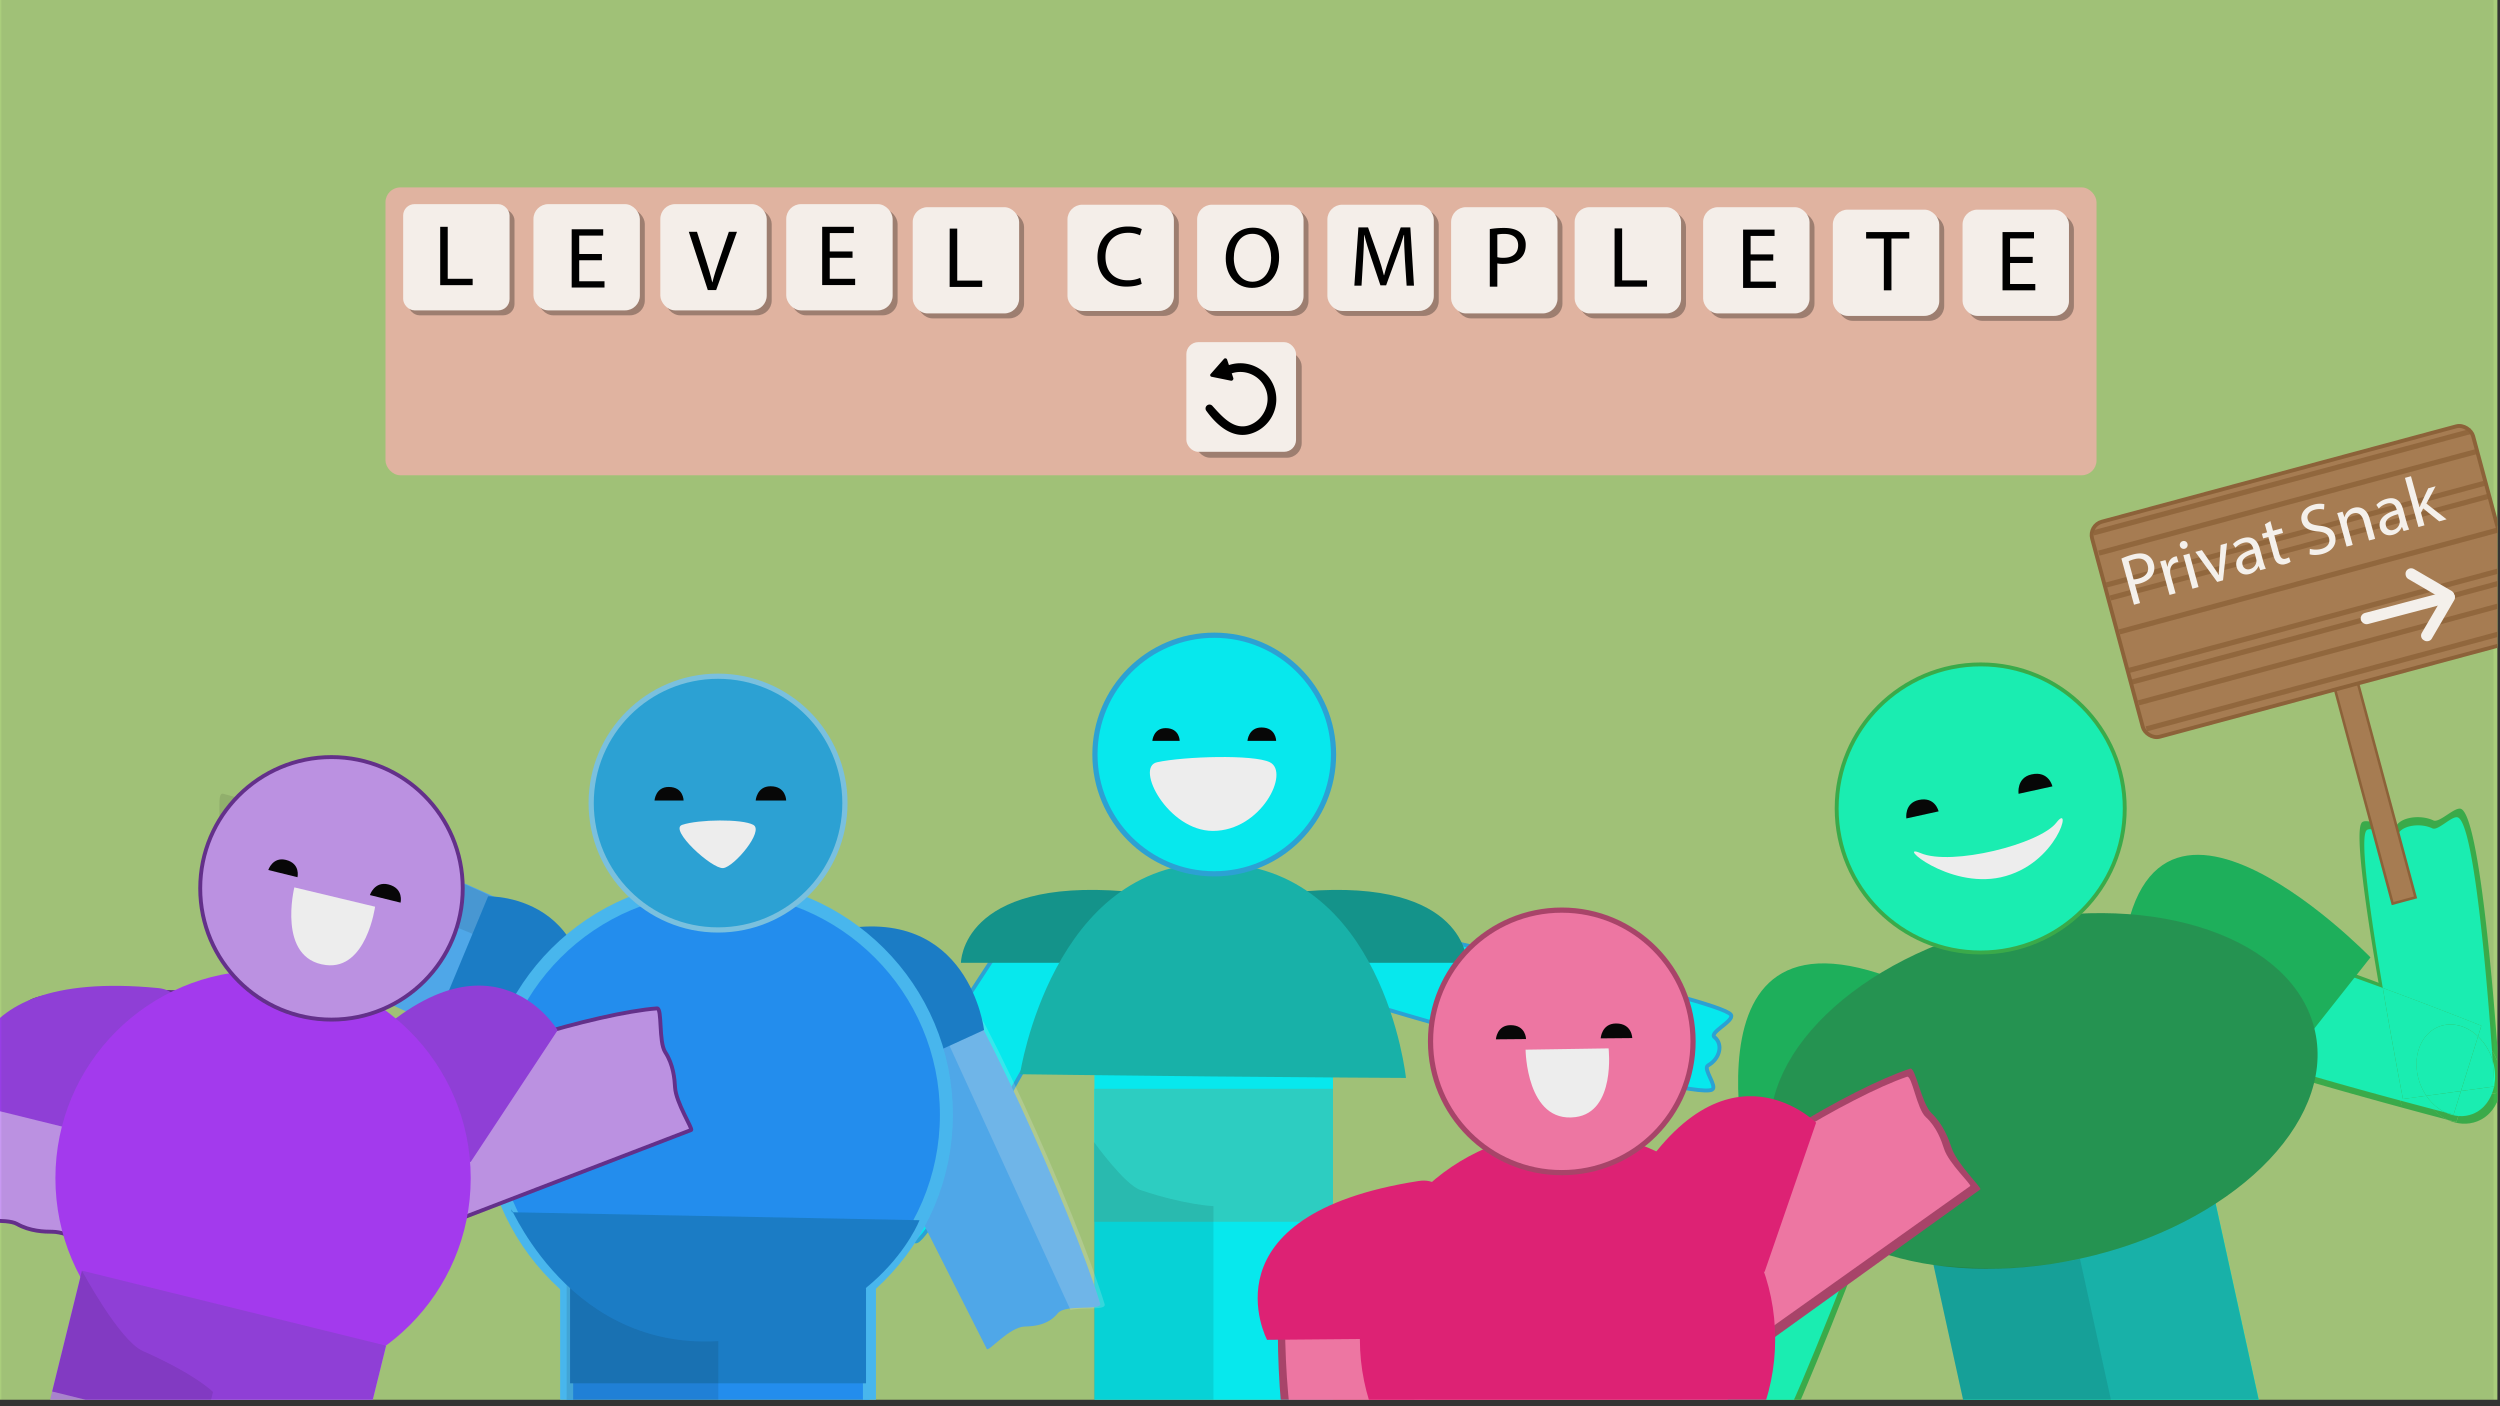 <svg xmlns="http://www.w3.org/2000/svg" xmlns:xlink="http://www.w3.org/1999/xlink" viewBox="0 0 1920 1080"><rect x="0" y="0" width="1920" height="1080" fill="#333333" stroke="none"/><defs><style>.cls-1{fill:none;}.cls-2{clip-path:url(#clip-path);}.cls-3{fill:#aace7c;}.cls-10,.cls-4,.cls-6{fill:#00f9ff;}.cls-10,.cls-4{stroke:#29abe2;}.cls-10,.cls-15,.cls-16,.cls-21,.cls-22,.cls-29,.cls-31,.cls-32,.cls-4{stroke-miterlimit:10;}.cls-21,.cls-22,.cls-32,.cls-4{stroke-width:3px;}.cls-5{fill:#0e9b91;}.cls-7{fill:#2adbce;}.cls-30,.cls-8{opacity:0.1;}.cls-9{fill:#13bcb3;}.cls-10,.cls-16,.cls-29{stroke-width:4px;}.cls-11,.cls-13{fill:#fff;}.cls-12{fill:#50b1f9;}.cls-13{opacity:0.2;}.cls-14{fill:#1682d3;}.cls-15{fill:#1f95ff;stroke:#48c2ff;stroke-width:10px;}.cls-16{fill:#29abe2;stroke:#7fcdee;}.cls-17{fill:#39b54a;}.cls-18,.cls-21{fill:#15ffbc;}.cls-19{fill:#19ba5d;}.cls-20{fill:#219b52;}.cls-21{stroke:#39b54a;}.cls-22,.cls-24{fill:#c899f2;}.cls-22{stroke:#662d91;}.cls-23{fill:#973ee5;}.cls-25{fill:#ad39ff;}.cls-26{fill:#b2446d;}.cls-27,.cls-29{fill:#ff7bac;}.cls-28{fill:#ed1e79;}.cls-29{stroke:#b2446d;}.cls-30{fill:#4d4d4d;}.cls-31,.cls-32{fill:#a67c52;stroke:#8c6239;}.cls-31{stroke-width:2px;}.cls-33{fill:#8c6239;opacity:0.8;}.cls-34{fill:#f4f0eb;}.cls-35{fill:#e0b3a0;}.cls-36{opacity:0.3;isolation:isolate;}.cls-37{fill:#f4eee9;}</style><clipPath id="clip-path"><rect class="cls-1" x="-2" y="-5" width="1920" height="1080"/></clipPath></defs><title>levelcomplete</title><g id="Layer_37" data-name="Layer 37"><g class="cls-2"><rect class="cls-3" x="-2" y="-5" width="1920" height="1080"/><path class="cls-4" d="M652.82,923c1.14,4.49,17-1.24,18.23,3.2,2.64,9.25,12.54,15.16,19.31,11,4.48-2.72,8.25,17.2,13.38,16.14,13.13-2.72,126.58-212.17,126.58-212.17L779.4,710.83S648.54,906.07,652.82,923Z"/><path class="cls-4" d="M1314.86,836.84c4.42-2.26-7.41-16.22-3.08-18.6,9-5,11.81-16.14,5-21.68-4.53-3.67,15.55-12.49,12.57-17.22-7.63-12.11-273.6-68.73-273.6-68.73l-14.44,57.51S1298.17,845.39,1314.86,836.84Z"/><path class="cls-5" d="M864.07,684.54C738,674.24,738,739.44,738,739.44H894.45S879.54,685.8,864.07,684.54Z"/><path class="cls-5" d="M1001.59,684.54c125.09-10.3,125.09,54.9,125.09,54.9H971.45S986.24,685.8,1001.59,684.54Z"/><rect class="cls-6" x="840.51" y="807.79" width="183.23" height="487.52"/><rect class="cls-7" x="840.51" y="836.2" width="183.23" height="102.12"/><path class="cls-8" d="M931.92,1295.31H840.1V877s23.52,32.89,35.82,37c34.18,11.49,56,12.34,56,12.34Z"/><path class="cls-9" d="M1079.78,827.85s-66.63-.33-148.49-1.13S783.34,825,783.34,825s24.57-163.23,149.33-162.1C1062.6,664,1079.78,827.85,1079.78,827.85Z"/><circle class="cls-10" cx="932.54" cy="579.47" r="91.62"/><path class="cls-11" d="M888.59,585.41c20.68-4.5,74.21-6.15,86.67,0,15.64,7.73-6.69,52.73-43.75,52.73C897,638.14,871.4,589.15,888.59,585.41Z"/><path d="M906,569s0-9.8-10.77-9.8c-9.53,0-10.23,9.8-10.23,9.8Z"/><path d="M980.09,569s0-10.3-11.31-10.3c-10,0-10.74,10.3-10.74,10.3Z"/><path class="cls-12" d="M757.86,1036c1.2,2.62,17.25-16.93,29.2-17.23,6.67-.16,17.84-.92,25.23-10.11,6.14-7.62,34.54-1.36,32.6-7.7-21.55-70.46-101.94-250-125.47-266.71s-119.2-10-119.2-10Z"/><path class="cls-12" d="M154.62,703.67c-2.54-1,16-18,16-29.85.05-6.62.6-17.74,9.29-25.54,7.21-6.49.73-34.33,6.85-32.73,67.94,17.74,241.51,88.21,257.89,110.69s11.53,117.7,11.53,117.7Z"/><path class="cls-13" d="M694,726.23l128.11,279.82c10.4-2.33,27.78.52,26.25-4.48-21.55-70.47-101.94-250-125.48-266.71C717,730.65,706.43,727.94,694,726.23Z"/><path class="cls-8" d="M452,754.3,167.85,636c2-10.49-1.49-27.75,3.57-26.4,71.17,19.08,253.43,93.17,270.92,116.11C446.74,731.51,449.83,741.94,452,754.3Z"/><path class="cls-14" d="M444.63,825.07c32.51-139.64-69.77-136.67-69.77-136.67l-41.7,100.17S435.28,865.19,444.63,825.07Z"/><path class="cls-14" d="M642.18,714.43C744.41,693.64,755.77,791,755.77,791l-70.88,32.45S612.81,720.4,642.18,714.43Z"/><rect class="cls-15" x="435.18" y="963.84" width="232.55" height="307.44"/><circle class="cls-15" cx="551.24" cy="856.11" r="175.62"/><circle class="cls-16" cx="551.46" cy="616.77" r="97.44"/><path class="cls-11" d="M523.91,633.49c12.7-4.28,46.12-4.67,54.62,0s-14.56,32.16-23.06,33.2S513.41,637,523.91,633.49Z"/><path d="M525,614.8s0-10.42-11.45-10.42c-10.14,0-10.89,10.42-10.89,10.42Z"/><path d="M603.79,614.8s0-10.95-12-10.95c-10.65,0-11.43,10.95-11.43,10.95Z"/><rect class="cls-14" x="437.81" y="989.24" width="227.29" height="73.14"/><polygon class="cls-8" points="435.18 1271.28 551.67 1270.39 551.67 963.84 435.18 964.74 435.18 1271.28"/><path class="cls-14" d="M393.19,931l313,6.12S673,1023,551.24,1030,387.11,910.87,393.19,931Z"/><path class="cls-17" d="M1879.74,860c-36.84-9.7-212-56.42-215.85-69.95-1.69-5.9,17.22-18.5,14-22.94-4.87-6.71-.37-21.27,8.29-28.21,4.16-3.33-3.43-20.58.79-23.76,9.14-6.89,80.94,17.68,140.56,39.9,8.27,49.38,16.79,93.59,16.79,93.59l19.52-2.71A40.62,40.62,0,0,0,1879.74,860Z"/><path class="cls-17" d="M1909.6,789.77l-2.78,8.67c-9.34-8.64-21.75-12.09-32.7-7.85-16.26,6.31-23.09,27.23-15.26,46.72a45.84,45.84,0,0,0,5,9.2l-19.52,2.6s-8.52-42.47-16.79-89.91C1871.94,775.1,1909.6,789.77,1909.6,789.77Z"/><path class="cls-17" d="M1919,818.12c-.37-1.21-.8-2.43-1.28-3.65a44.43,44.43,0,0,0-10.94-16l2.78-8.67s-37.66-14.67-82.07-30.57c-10-57.56-19.71-122.45-13.36-127.76,4.53-3.78,23.65,7.29,26.23,2.79,3.91-6.81,18.71-8.78,28.49-4.19,4.72,2.23,16.81-11.09,21.4-8.77C1904.28,628.33,1915.29,765.05,1919,818.12Z"/><path class="cls-17" d="M1906.82,798.44l-14.19,44.22-28.79,3.85a45.84,45.84,0,0,1-5-9.2c-7.83-19.49-1-40.41,15.26-46.72C1885.07,786.35,1897.48,789.8,1906.82,798.44Z"/><path class="cls-17" d="M1920.38,837.84c-.06.38-.14.76-.21,1.14l-27.54,3.68,14.19-44.22a44.43,44.43,0,0,1,10.94,16c.48,1.22.91,2.44,1.28,3.65C1919.76,828.19,1920.21,835.25,1920.38,837.84Z"/><path class="cls-17" d="M1892.63,842.66l-6.13,19.08-6.76-1.7a40.2,40.2,0,0,1-15.9-13.53Z"/><path class="cls-17" d="M1920.17,839c-2.15,10.18-8.36,18.6-17.68,22.21-7.38,2.86-15.43,2.23-22.75-1.15l6.76,1.7,6.13-19.08Z"/><path class="cls-17" d="M1920.38,837.84c-.17-2.59-.62-9.65-1.34-19.72A41.72,41.72,0,0,1,1920.38,837.84Z"/><path class="cls-17" d="M1291.56,1096.8c1.92,5.76,20.76-6.41,22.84-.74,4.34,11.79,17.23,17,25.09,9.57,5.2-4.93,12.19,21,18.39,18.13,15.87-7.34,131.15-322.67,131.15-322.67l-66.32-27S1284.3,1075.06,1291.56,1096.8Z"/><rect class="cls-18" x="1509.74" y="863.88" width="221.23" height="412.64" transform="translate(-191.83 372.45) rotate(-12.39)"/><path class="cls-9" d="M1747.27,1132.42s-24.9-51-121.45-29.83S1530.7,1180,1530.7,1180l-51.07-232.6,217.53-43.18Z"/><path class="cls-18" d="M1290.44,1087.37c1.91,5.81,20.81-6.54,22.88-.82,4.3,11.87,17.19,17.11,25.09,9.56,5.23-5,12.14,21.13,18.36,18.22,15.91-7.46,132.43-325.83,132.43-325.83l-66.32-27S1283.25,1065.47,1290.44,1087.37Z"/><path class="cls-18" d="M1878.15,854.4c-34-8.84-195.58-51.43-199.14-63.76-1.56-5.38,15.89-16.86,12.92-20.91-4.5-6.12-.35-19.39,7.64-25.71,3.84-3-3.16-18.76.73-21.66,8.44-6.28,74.67,16.11,129.68,36.37,7.63,45,15.49,85.3,15.49,85.3l18-2.47A37.34,37.34,0,0,0,1878.15,854.4Z"/><path class="cls-19" d="M1467.46,757.06C1278.09,674,1347.15,919,1347.15,919l184.52-40.52S1487.41,765.81,1467.46,757.06Z"/><path class="cls-19" d="M1628.05,774.33c-1.74-240,192.48-39.06,192.48-39.06L1704.67,882S1628.2,796.35,1628.05,774.33Z"/><ellipse class="cls-20" cx="1569.63" cy="838.03" rx="213.28" ry="131.75" transform="translate(-143.22 356.16) rotate(-12.39)"/><path class="cls-8" d="M1664.37,1271.77l-108.29,23.78L1485,971.66s33.64,2.78,48.9,2.5a368.47,368.47,0,0,0,63.54-7.33Z"/><circle class="cls-21" cx="1521.18" cy="620.89" r="110.62"/><path class="cls-11" d="M1475,655.18c23.72,10.1,91.52-6.83,104.3-23.41s1,32.36-42.71,42C1495.93,682.66,1455.48,646.87,1475,655.18Z"/><path d="M1488.84,623.13s-2.53-11.55-15.23-8.76c-11.24,2.46-9.53,14.2-9.53,14.2Z"/><path d="M1576.25,603.94s-2.67-12.14-16-9.21c-11.8,2.59-10,14.92-10,14.92Z"/><path class="cls-18" d="M1905.69,787.73l-2.56,8.23c-8.62-8.2-20.07-11.47-30.17-7.45-15,6-21.31,25.83-14.08,44.32a43.33,43.33,0,0,0,4.6,8.73l-18,2.47s-7.86-40.29-15.49-85.3C1871,773.82,1905.69,787.73,1905.69,787.73Z"/><path class="cls-18" d="M1914.4,814.63c-.34-1.15-.74-2.31-1.18-3.46A42.2,42.2,0,0,0,1903.13,796l2.56-8.23s-34.74-13.91-75.71-29c-9.27-54.61-18.19-116.17-12.32-121.2,4.17-3.59,21.81,6.91,24.19,2.64,3.61-6.46,17.26-8.33,26.29-4,4.34,2.11,15.5-10.52,19.74-8.32C1900.78,634.58,1910.94,764.28,1914.4,814.63Z"/><path class="cls-18" d="M1915.7,834.38l-.26,0c.07-.36.14-.72.2-1.08C1915.68,834,1915.7,834.38,1915.7,834.38Z"/><path class="cls-18" d="M1903.13,796,1890,837.91l-26.56,3.65a43.33,43.33,0,0,1-4.6-8.73c-7.23-18.49-.92-38.33,14.08-44.32C1883.06,784.49,1894.51,787.76,1903.13,796Z"/><path class="cls-18" d="M1915.64,833.34c-.06.36-.13.72-.2,1.08l-25.4,3.49L1903.13,796a42.2,42.2,0,0,1,10.09,15.21c.44,1.15.84,2.31,1.18,3.46C1915.07,824.18,1915.48,830.88,1915.64,833.34Z"/><path class="cls-18" d="M1890,837.91l-5.65,18.1-6.24-1.61a37.34,37.34,0,0,1-14.67-12.84Z"/><path class="cls-18" d="M1915.44,834.42c-2,9.66-7.71,17.64-16.3,21.07-6.81,2.71-14.24,2.11-21-1.09l6.24,1.61,5.65-18.1Z"/><path class="cls-18" d="M1915.64,833.34c-.16-2.46-.57-9.16-1.24-18.71A40.81,40.81,0,0,1,1915.64,833.34Z"/><path class="cls-22" d="M530.77,867.84c1.65-.51-11.66-21-12.32-32.71-.37-6.52-1.3-17.58-7.54-27.07-5.19-7.88-2.25-33.92-6.28-33.62-44.84,3.32-158.11,36.56-168,55.27s-1.78,113.42-1.78,113.42Z"/><path class="cls-22" d="M73.88,956.35C73.47,958,52.19,946.07,40.5,946c-6.53,0-17.6-.39-27.46-6-8.18-4.65-33.95-.48-33.91-4.42C-20.44,891.82,5.41,780,23.41,769.43S136.3,762,136.3,762Z"/><path class="cls-23" d="M121.49,758.84C-46.85,742.49-21.65,848.11-21.65,848.11L103,878.87S169.87,763.53,121.49,758.84Z"/><path class="cls-23" d="M266.15,817.24c107.45-118.34,162.1-26,162.1-26L361.48,892.41S235.28,851.25,266.15,817.24Z"/><rect class="cls-24" x="44.84" y="904.57" width="240.58" height="318.05" transform="translate(259.66 -8.58) rotate(13.86)"/><circle class="cls-25" cx="202.03" cy="904.86" r="159.48"/><circle class="cls-22" cx="254.58" cy="682.25" r="100.81"/><path class="cls-11" d="M226.06,681.51l62,14.84S281.5,745,250.32,741.16C212.49,736.5,226.06,681.51,226.06,681.51Z"/><path d="M228.46,673.7s2.58-10.47-8.92-13.31c-10.18-2.51-13.51,7.78-13.51,7.78Z"/><path d="M307.63,693.24s2.72-11-9.37-14c-10.69-2.64-14.19,8.17-14.19,8.17Z"/><rect class="cls-23" x="47.94" y="1003.27" width="240.58" height="95.6" transform="translate(256.75 -9.69) rotate(13.86)"/><path class="cls-8" d="M10.13,1189.61l117.16,28.27,36.26-148.83s-12.61-13.16-53.84-31.44c-18.09-8-46.82-61.76-46.82-61.76Z"/><path class="cls-26" d="M1520.9,913.44c1.52-.93-17.93-19.5-22-31.73-2.29-6.82-6.48-18.31-15.57-26.88-7.55-7.12-12.24-35.4-16.22-34.13-44.21,14.09-148.57,76-153,98.16s31.58,120.52,31.58,120.52Z"/><path class="cls-26" d="M1087,1117.31c0,1.69-23.56-4.57-34.9-1.72-6.33,1.59-17.15,4-28.08,1-9.09-2.47-33,8-33.95,4.15-10.46-42.52-13.22-157.27,1.6-172s107.51-35.22,107.51-35.22Z"/><path class="cls-27" d="M1513.09,910.91c1.47-.91-16.52-17.46-20.06-28.62-2-6.23-5.63-16.71-14-24.34-7-6.35-10.6-32.31-14.43-31-42.61,14.36-144.07,74.71-149,95.29S1342,1032.53,1342,1032.53Z"/><path class="cls-27" d="M1092.52,1110.19c0,1.68-23.56-4.58-34.9-1.73-6.33,1.59-17.14,4-28.08,1-9.09-2.48-33,8-33.94,4.14-10.47-42.52-13.23-157.27,1.59-172s107.51-35.22,107.51-35.22Z"/><path class="cls-28" d="M1089.57,907c-167.13,26-116.47,122-116.47,122l128.39-1.17S1137.59,899.56,1089.57,907Z"/><path class="cls-28" d="M1244.2,927.66c74.67-141.33,150.56-65.44,150.56-65.44l-39.54,114.56S1222.75,968.27,1244.2,927.66Z"/><rect class="cls-27" x="1087.28" y="1032.37" width="240.58" height="318.05" transform="translate(-10.87 11.12) rotate(-0.53)"/><circle class="cls-28" cx="1203.86" cy="1028.47" r="159.48"/><circle class="cls-29" cx="1199.45" cy="799.78" r="100.81"/><path class="cls-11" d="M1171.64,806.15l63.76-1s5.71,48.77-25.45,52.79C1172.16,862.78,1171.64,806.15,1171.64,806.15Z"/><path d="M1172,798s-.1-10.78-12-10.68c-10.49.1-11.16,10.89-11.16,10.89Z"/><path d="M1253.57,797.24s-.11-11.33-12.55-11.21c-11,.1-11.72,11.43-11.72,11.43Z"/><rect class="cls-30" x="1" y="-5" width="1914" height="1093"/><rect class="cls-31" x="1807.06" y="463.11" width="18.22" height="232.32" transform="translate(-88.14 491.92) rotate(-15.06)"/><rect class="cls-32" x="1621" y="361" width="303" height="171" rx="10.61" transform="translate(-55.13 476.01) rotate(-15.06)"/><rect class="cls-33" x="1606.75" y="383.63" width="300.57" height="4" transform="translate(-39.85 469.89) rotate(-15.06)"/><rect class="cls-33" x="1602.54" y="368.11" width="300.57" height="4" transform="translate(-35.96 468.27) rotate(-15.06)"/><rect class="cls-33" x="1612.54" y="408.11" width="300.57" height="4" transform="translate(-46.01 472.24) rotate(-15.06)"/><rect class="cls-33" x="1622.54" y="444.11" width="300.57" height="4" transform="translate(-55.02 476.08) rotate(-15.06)"/><rect class="cls-33" x="1615.54" y="418.11" width="300.57" height="4" transform="translate(-48.5 473.36) rotate(-15.06)"/><rect class="cls-33" x="1630.23" y="473.62" width="300.57" height="4" transform="translate(-62.43 479.09) rotate(-15.06)"/><rect class="cls-33" x="1632.23" y="482.62" width="300.57" height="4" transform="translate(-64.7 479.92) rotate(-15.06)"/><rect class="cls-33" x="1637.23" y="498.62" width="300.57" height="4" transform="translate(-68.69 481.77) rotate(-15.06)"/><rect class="cls-33" x="1643.23" y="518.62" width="300.57" height="4" transform="translate(-73.68 484.01) rotate(-15.06)"/><path class="cls-34" d="M1629.24,429a55.38,55.38,0,0,1,8.7-3.11c4.57-1.25,8.22-1.11,10.87.23a10,10,0,0,1,5.18,6.64,10.94,10.94,0,0,1-.67,8.42c-1.73,3.27-5.36,5.69-9.88,6.93a16.76,16.76,0,0,1-3.81.69l3.92,14.37-4.63,1.26Zm9.35,16a16.26,16.26,0,0,0,3.94-.68c5.58-1.52,8.25-5.16,6.89-10.11-1.29-4.74-5.26-6.11-10.37-4.71a20.13,20.13,0,0,0-4.26,1.56Z"/><path class="cls-34" d="M1661.37,439.24c-.83-3-1.59-5.62-2.4-8l4.09-1.12,1.54,5,.22-.06c.22-3.78,2.45-6.73,5.58-7.58a5.15,5.15,0,0,1,1.38-.21l1.2,4.42a7.34,7.34,0,0,0-1.64.27c-3.29.91-4.95,4-4.63,7.73a13.63,13.63,0,0,0,.38,2.24l3.75,13.72-4.63,1.27Z"/><path class="cls-34" d="M1680,417.74a3,3,0,0,1-5.8,1.59,3,3,0,0,1,2.12-3.73A2.88,2.88,0,0,1,1680,417.74Zm3.79,34.41-7-25.75,4.68-1.28,7,25.75Z"/><path class="cls-34" d="M1691.05,422.51l9,13.09a69.58,69.58,0,0,1,3.88,6l.16-.05c0-2.29.16-4.62.38-7.19l1-15.83,4.89-1.34-3.08,28.51-4.46,1.22L1686,423.87Z"/><path class="cls-34" d="M1735.9,437.92l-1.26-3.14-.16.05a9.91,9.91,0,0,1-6.82,6c-5.22,1.43-8.88-1.51-9.9-5.24-1.7-6.22,2.91-11.14,12.87-13.8l-.15-.53c-.58-2.13-2.21-5.8-7.48-4.36a13.32,13.32,0,0,0-6.18,3.74l-1.9-2.79a16.56,16.56,0,0,1,7.83-4.6c7.87-2.15,11.26,2.7,12.67,7.86l2.63,9.63a37.57,37.57,0,0,0,2.11,6.05ZM1731.62,425c-5.14,1.29-10.69,3.78-9.32,8.78a4.29,4.29,0,0,0,5.64,3.26,6.63,6.63,0,0,0,5-6,5,5,0,0,0-.14-1.56Z"/><path class="cls-34" d="M1743.66,400.19l2,7.4,6.7-1.83,1,3.56-6.71,1.83,3.8,13.88c.87,3.2,2.27,4.76,4.87,4.05A10.92,10.92,0,0,0,1758,428l1.17,3.45a11.79,11.79,0,0,1-4,1.77,6.71,6.71,0,0,1-5.59-.59c-1.7-1-2.81-3.17-3.64-6.21l-3.83-14-4,1.09-1-3.56,4-1.09-1.69-6.17Z"/><path class="cls-34" d="M1773.94,421.48a17,17,0,0,0,8.94.07c4.73-1.29,6.82-4.55,5.83-8.17-.92-3.35-3.35-4.74-8.7-5.28-6.42-.48-10.87-2.52-12.25-7.57-1.52-5.59,2-11,8.94-12.91a17,17,0,0,1,8.41-.41l-.25,4.13a14.73,14.73,0,0,0-7.27.16c-4.9,1.33-6,4.77-5.29,7.22.91,3.35,3.54,4.4,9,5,6.7.69,10.58,2.77,12,8,1.51,5.53-1.28,11.44-9.73,13.75-3.46.94-7.52,1-9.78.21Z"/><path class="cls-34" d="M1797.06,401c-.73-2.66-1.38-4.82-2.12-6.91l4.15-1.13,1.43,4.18.11,0a9.79,9.79,0,0,1,7.19-7.16c3.56-1,9.67-.36,12.09,8.47l4.19,15.37-4.68,1.28-4.05-14.84c-1.13-4.15-3.62-7.18-8-6a6.91,6.91,0,0,0-5,6.5,7,7,0,0,0,.28,2.27l4.23,15.48-4.68,1.28Z"/><path class="cls-34" d="M1846,407.86l-1.26-3.14-.16,0a9.92,9.92,0,0,1-6.83,6c-5.21,1.43-8.87-1.52-9.89-5.24-1.7-6.22,2.9-11.14,12.87-13.8l-.15-.54c-.58-2.12-2.21-5.79-7.48-4.36a13.42,13.42,0,0,0-6.18,3.75l-1.9-2.79a16.43,16.43,0,0,1,7.83-4.6c7.87-2.15,11.26,2.7,12.66,7.86l2.63,9.63a38.57,38.57,0,0,0,2.11,6.05Zm-4.28-12.95c-5.14,1.29-10.69,3.78-9.32,8.78A4.29,4.29,0,0,0,1838,407a6.64,6.64,0,0,0,5-6,5,5,0,0,0-.14-1.56Z"/><path class="cls-34" d="M1858.17,389.55l.11,0c.39-1.07,1-2.44,1.49-3.55L1864.9,375l5.64-1.54-7.06,13.3L1879,398.86l-5.69,1.55L1861,390.49l-1.66,3.32,2.64,9.68-4.63,1.26L1847,367l4.63-1.26Z"/><rect class="cls-34" x="1811.92" y="462.32" width="74.32" height="8.82" rx="4.41" transform="translate(-57.89 486.76) rotate(-14.77)"/><rect class="cls-34" x="1845.03" y="444.92" width="42.33" height="8.82" rx="4.41" transform="translate(480.05 -878.52) rotate(30.23)"/><rect class="cls-34" x="1851.16" y="469.08" width="42.33" height="8.82" rx="3.98" transform="translate(3224.14 -905.79) rotate(120.23)"/><rect class="cls-35" x="296.06" y="143.93" width="1314.07" height="221.07" rx="11.39"/><rect class="cls-36" x="313.43" y="160.57" width="81.72" height="81.6" rx="8.71"/><rect class="cls-36" x="413.49" y="160.57" width="81.72" height="81.6" rx="11.39"/><rect class="cls-36" x="510.94" y="160.57" width="81.72" height="81.6" rx="11.39"/><rect class="cls-36" x="607.64" y="160.57" width="81.72" height="81.6" rx="11.39"/><rect class="cls-36" x="704.76" y="162.91" width="81.72" height="81.6" rx="11.39"/><rect class="cls-36" x="823.62" y="161.01" width="81.72" height="81.6" rx="11.39"/><rect class="cls-36" x="923.19" y="161.01" width="81.72" height="81.6" rx="11.39"/><rect class="cls-36" x="1023.23" y="161.01" width="81.72" height="81.6" rx="11.39"/><rect class="cls-36" x="1118.24" y="162.91" width="81.72" height="81.6" rx="11.39"/><rect class="cls-37" x="309.63" y="156.77" width="81.72" height="81.6" rx="8.71"/><rect class="cls-37" x="409.69" y="156.77" width="81.72" height="81.6" rx="11.39"/><rect class="cls-37" x="507.13" y="156.77" width="81.72" height="81.6" rx="11.39"/><rect class="cls-37" x="603.83" y="156.77" width="81.72" height="81.6" rx="11.39"/><rect class="cls-37" x="700.97" y="159.11" width="81.72" height="81.6" rx="11.39"/><rect class="cls-37" x="819.82" y="157.22" width="81.72" height="81.6" rx="11.39"/><rect class="cls-37" x="919.4" y="157.22" width="81.72" height="81.6" rx="11.39"/><rect class="cls-37" x="1019.43" y="157.22" width="81.72" height="81.6" rx="11.39"/><path d="M338.07,174.19h5.78v39.92H363V219H338.07Z"/><path d="M462.26,199.86H444.83V216h19.43v4.85H439.05V176.09h24.21v4.85H444.83v14.14h17.43Z"/><path d="M543.58,222.75,529,178h6.26l7,22.05c1.9,6.05,3.59,11.49,4.74,16.74h.14c1.26-5.18,3.12-10.82,5.11-16.67L559.77,178H566l-16,44.77Z"/><path d="M654.75,198h-17.5V214.1h19.5v4.84H631.43V174.19h24.32V179h-18.5v14.14h17.5Z"/><path d="M729.37,175.59h5.79v39.92h19.17v4.85h-25Z"/><path d="M876.83,218c-2.14,1.06-6.39,2.12-11.85,2.12-12.63,0-22.14-8-22.14-22.64,0-14,9.49-23.53,23.41-23.53,5.58,0,9.11,1.2,10.64,2l-1.39,4.74a21.23,21.23,0,0,0-9-1.9c-10.51,0-17.49,6.72-17.49,18.48,0,11,6.32,18,17.22,18a23.29,23.29,0,0,0,9.49-1.89Z"/><path d="M982.34,197.51c0,15.41-9.37,23.58-20.82,23.58-11.84,0-20.15-9.17-20.15-22.72,0-14.23,8.85-23.52,20.82-23.52C974.45,174.85,982.34,184.23,982.34,197.51Zm-34.78.73c0,9.57,5.19,18.13,14.3,18.13s14.36-8.43,14.36-18.59c0-8.9-4.65-18.2-14.3-18.2s-14.36,8.83-14.36,18.66Z"/><path d="M1079,199.75c-.33-6.24-.73-13.75-.66-19.34h-.2c-1.53,5.26-3.39,10.84-5.7,17l-7.9,21.71h-4.38L1053,197.82c-2.14-6.31-3.93-12.08-5.19-17.41h-.13c-.14,5.59-.47,13.1-.87,19.8l-1.16,19.2h-5.51l3.12-44.77h7.39l7.64,21.66c1.9,5.51,3.4,10.43,4.53,15.07h.2c1.13-4.51,2.72-9.43,4.74-15.07l8-21.66h7.38l2.79,44.77h-5.64Z"/><rect class="cls-37" x="1114.45" y="159.11" width="81.72" height="81.6" rx="11.39"/><path d="M1144.17,175.94a66.55,66.55,0,0,1,11.1-.87c5.69,0,9.89,1.33,12.55,3.72a12.06,12.06,0,0,1,3.92,9.41c0,4.05-1.2,7.24-3.46,9.57-3,3.25-8,4.91-13.68,4.91a19.63,19.63,0,0,1-4.65-.4v17.9h-5.78Zm5.8,21.59a19,19,0,0,0,4.75.46c7,0,11.22-3.38,11.22-9.56,0-5.92-4.18-8.77-10.56-8.77a25.57,25.57,0,0,0-5.45.46Z"/><rect class="cls-36" x="1311.8" y="162.91" width="81.72" height="81.6" rx="11.39"/><rect class="cls-37" x="1308" y="159.11" width="81.72" height="81.6" rx="11.39"/><path d="M1361.85,200.14h-17.38v16.13h19.4v4.85h-25.18V176.35h24.18v4.85h-18.4v14.16h17.4Z"/><rect class="cls-36" x="1411.42" y="164.81" width="81.72" height="81.6" rx="11.39"/><rect class="cls-37" x="1407.62" y="161.01" width="81.72" height="81.6" rx="11.39"/><path d="M1446.8,183.17h-13.62v-4.92h33.15v4.92h-13.7V223h-5.84Z"/><rect class="cls-36" x="1511.04" y="164.81" width="81.72" height="81.6" rx="11.39"/><rect class="cls-37" x="1507.25" y="161.01" width="81.72" height="81.6" rx="11.39"/><path d="M1561.1,202h-17.38v16.13h19.39V223h-25.17V178.25h24.17v4.85h-18.39v14.15h17.4Z"/><rect class="cls-36" x="1213.12" y="162.91" width="81.72" height="81.6" rx="11.39"/><rect class="cls-37" x="1209.33" y="159.11" width="81.72" height="81.6" rx="11.39"/><path d="M1240,175.4h5.8v39.93h19.13v4.85H1240Z"/><rect class="cls-36" x="917.99" y="269.94" width="81.72" height="81.6" rx="11.39"/><rect class="cls-37" x="911.12" y="262.76" width="84.23" height="84.23" rx="9.18"/><path d="M966.31,330.64a27.67,27.67,0,0,0-22.43-50.28l-.07,0-1.4-4.2a1.44,1.44,0,0,0-2.44-.5l-5,5.69-5.21,5.9a1.27,1.27,0,0,0,.7,2.1l7.71,1.57,7.12,1.45a1.63,1.63,0,0,0,1.87-2.11l-1.18-3.53a21,21,0,0,1,26.68,13.82c3.14,10.27-2.77,22.08-12.82,25.86-12.09,4.55-21.43-6.67-28.62-14.59a3,3,0,0,0-4.68,3.81c8.17,11.28,20.38,22,34.75,17.23a27.8,27.8,0,0,0,5.06-2.25"/></g></g></svg>
